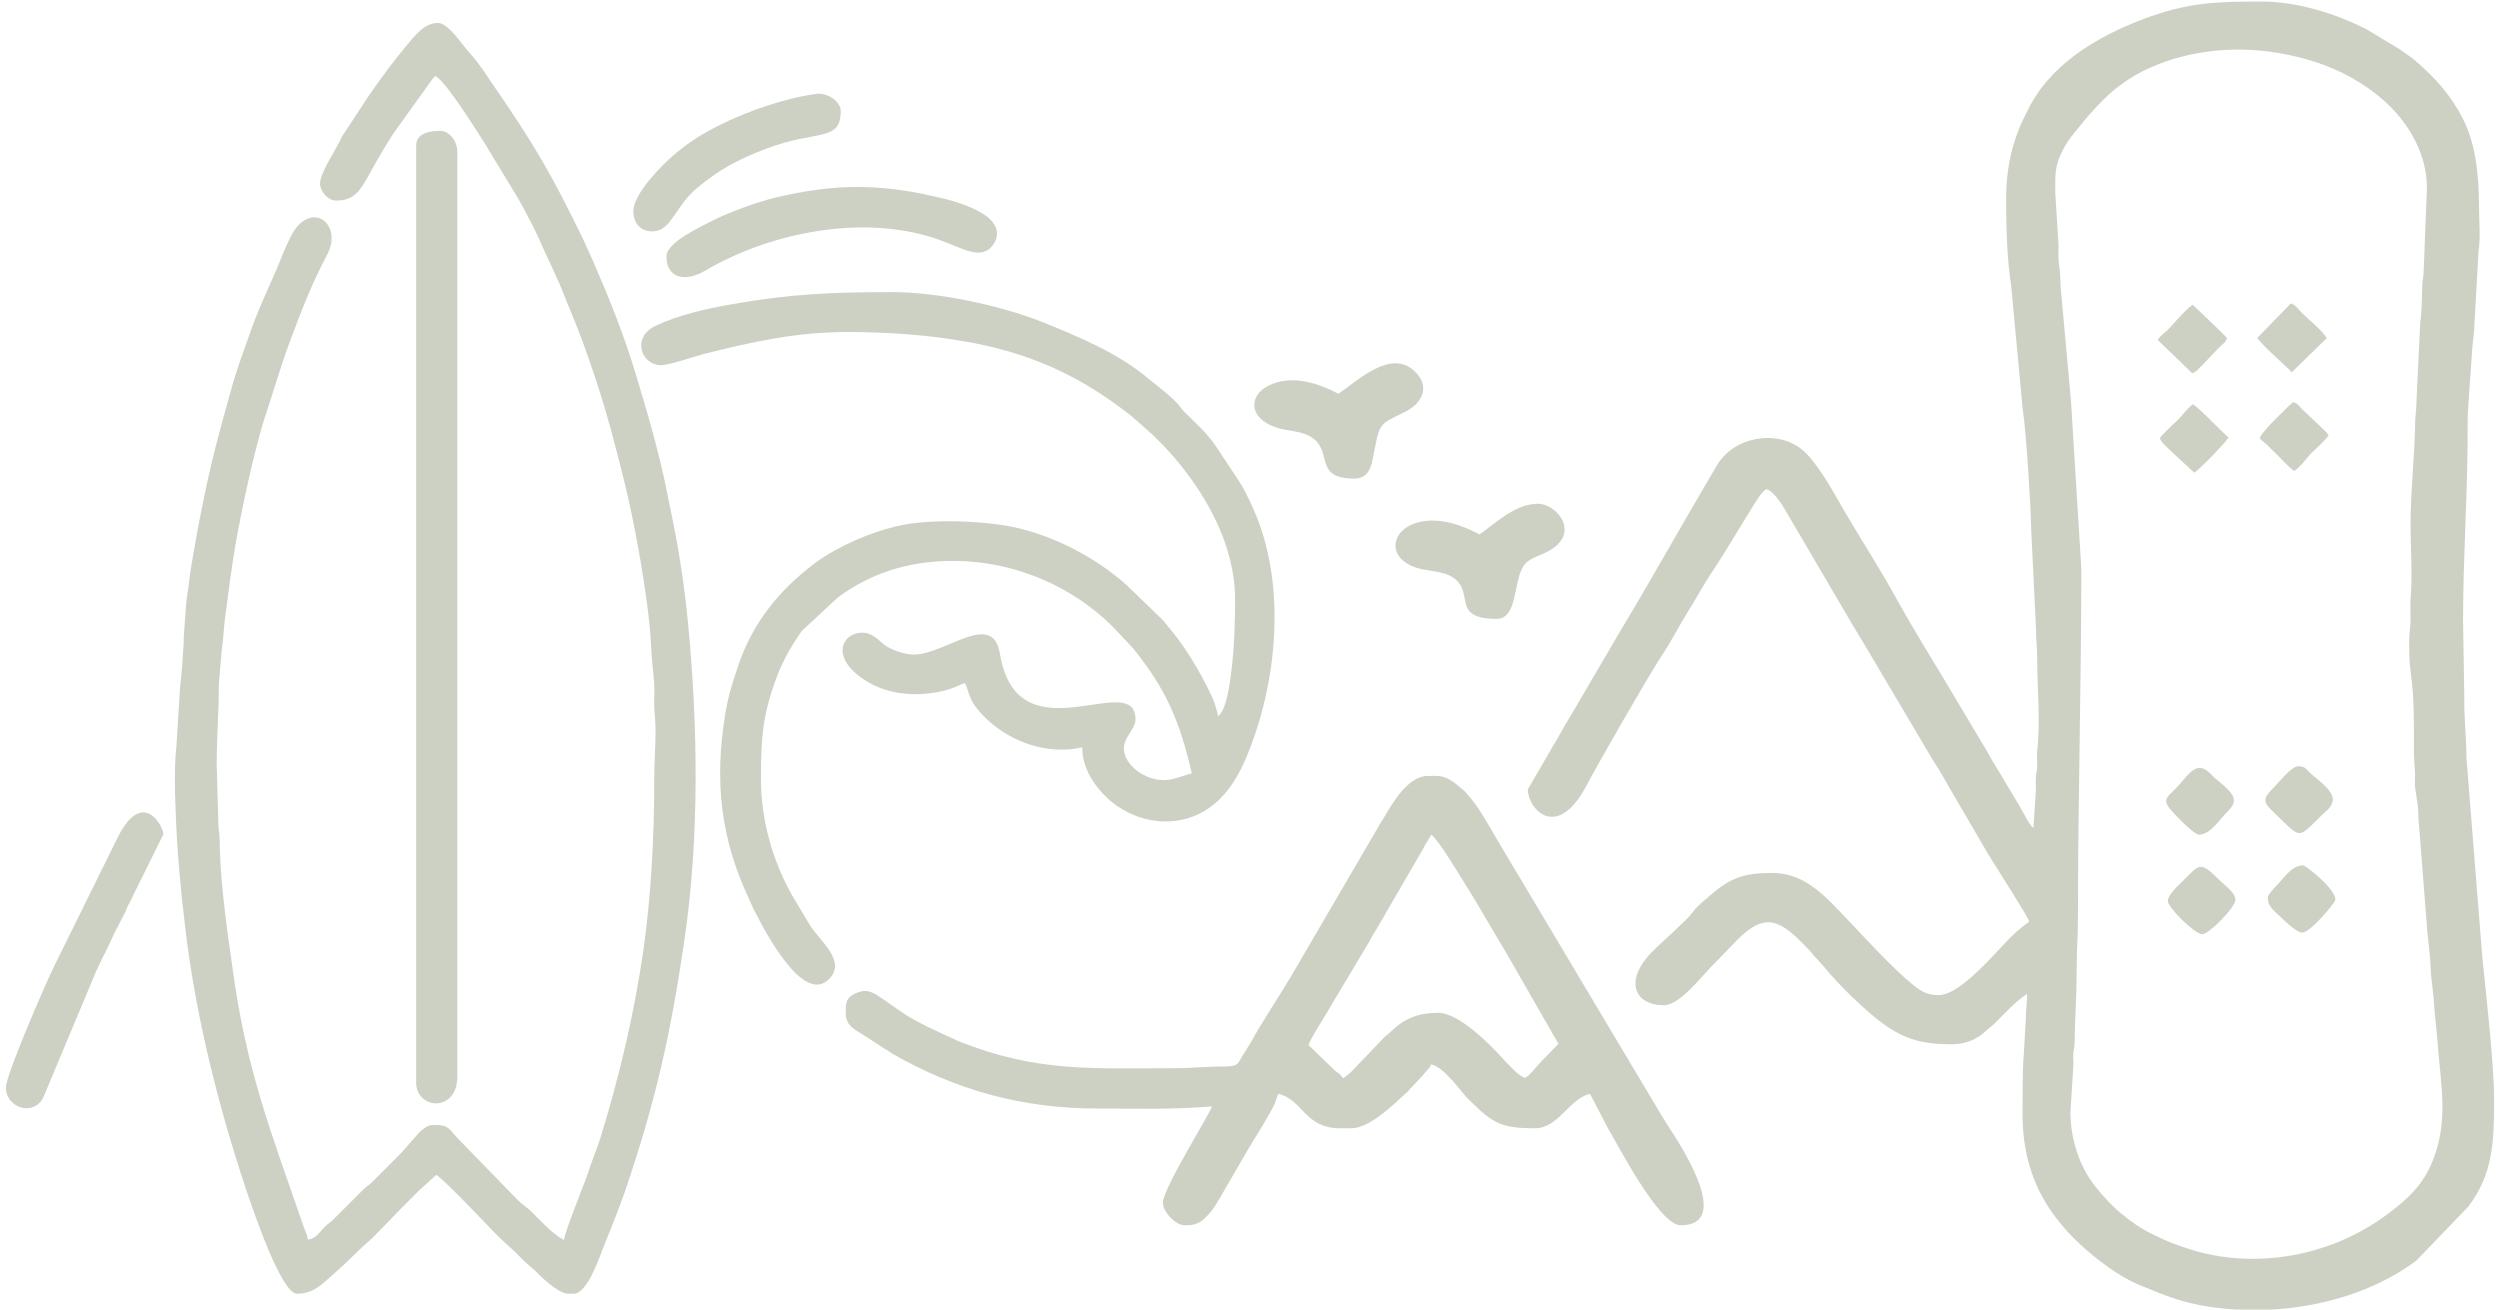 <?xml version="1.0" encoding="UTF-8"?>
<!DOCTYPE svg PUBLIC "-//W3C//DTD SVG 1.1//EN" "http://www.w3.org/Graphics/SVG/1.1/DTD/svg11.dtd">
<!-- Creator: CorelDRAW 2019 (64-Bit) -->
<svg xmlns="http://www.w3.org/2000/svg" xml:space="preserve" width="210mm" height="110mm" version="1.1" style="shape-rendering:geometricPrecision; text-rendering:geometricPrecision; image-rendering:optimizeQuality; fill-rule:evenodd; clip-rule:evenodd"
viewBox="0 0 21000 11000"
 xmlns:xlink="http://www.w3.org/1999/xlink">
 <defs>
  <style type="text/css">
   <![CDATA[
    .fil0 {fill:#CDD1C4}
   ]]>
  </style>
 </defs>
 <g id="Capa_x0020_1">
  <g id="Capa_x0020_1_0">
   <g id="_2186080198640">
    <path class="fil0" d="M17264.24 1617.84c0,-151.69 -7.06,-229.3 70.55,-370.4 42.33,-81.14 84.66,-123.47 137.58,-190.49 81.14,-102.3 222.24,-257.52 324.54,-331.6 70.55,-52.91 119.94,-84.66 201.08,-126.99 338.65,-169.33 744.33,-218.71 1128.84,-155.22 313.96,52.91 589.11,155.22 839.58,352.76 232.82,183.44 419.79,465.65 419.79,783.13l-28.22 719.64c-3.53,42.33 -7.06,38.8 -10.58,84.66 -3.53,105.83 -3.53,236.35 -17.64,328.07l-31.75 670.25c0,70.55 -10.58,105.83 -10.58,162.27 -3.53,275.16 -38.8,585.59 -38.8,853.69 0,222.24 17.64,426.84 0,634.97 -3.53,49.39 0,112.88 0,162.27 0,67.03 -7.06,98.77 -10.58,151.69 -3.53,105.83 0,225.77 14.11,321.01 28.22,197.55 24.69,416.26 24.69,638.5 0,63.5 3.53,105.83 7.06,155.22 7.06,52.91 -3.53,105.83 3.53,158.74 7.06,49.39 14.11,91.72 21.17,141.11 7.06,52.91 3.53,116.41 10.58,162.27l70.55 906.6c10.58,91.72 24.69,208.13 28.22,310.43 3.53,95.25 24.69,204.6 28.22,296.32 7.06,105.83 21.17,208.13 28.22,306.9 28.22,377.46 95.25,666.72 -38.8,1005.38 -81.14,204.6 -215.19,328.07 -388.04,455.06 -469.18,349.24 -1114.73,469.18 -1675.63,282.21 -165.8,-56.44 -144.63,-49.39 -299.85,-123.47 -88.19,-42.33 -183.44,-109.36 -253.99,-169.33 -74.08,-59.97 -148.16,-141.11 -208.13,-215.19 -141.11,-172.85 -215.19,-398.62 -218.71,-631.45l24.69 -391.57c3.53,-35.28 -3.53,-70.55 0,-105.83 3.53,-42.33 10.58,-45.86 10.58,-95.25 3.53,-225.77 17.64,-373.93 17.64,-624.39 0,-148.16 10.58,-264.57 10.58,-412.73 0,-984.21 28.22,-1968.42 28.22,-2945.57l-84.66 -1372.25c-7.06,-74.08 -10.58,-141.11 -17.64,-204.6l-70.55 -776.08c-3.53,-67.03 -3.53,-130.52 -14.11,-197.55 -10.58,-67.03 0,-137.58 -7.06,-204.6l-24.7 -398.59 0 0zm-412.74 49.39c0,243.41 7.06,507.98 42.33,733.75l95.25 1019.49c35.28,243.41 70.55,853.69 74.08,1051.23l38.8 797.25c0,102.3 10.58,169.33 10.58,268.1 0,246.93 28.22,522.09 0,769.02 -3.53,35.28 0,77.61 0,112.88 0,52.91 -7.06,59.97 -10.58,105.83 -3.53,35.28 0,70.55 0,105.83l-21.17 324.54c-38.8,-28.22 -98.77,-158.74 -130.52,-208.13l-190.49 -317.49c-24.69,-38.8 -42.33,-70.55 -63.5,-109.36l-384.51 -645.56c-116.41,-190.49 -278.68,-458.59 -377.46,-638.5 -119.94,-222.24 -310.43,-518.56 -444.48,-747.86 -91.72,-158.74 -218.71,-398.62 -352.76,-511.51 -211.66,-172.85 -575,-109.36 -716.11,134.05 -268.1,451.54 -522.09,910.13 -793.72,1361.67l-455.06 776.08c-42.33,67.03 -70.55,126.99 -112.88,194.02l-225.77 388.04c0,165.8 250.46,448.01 504.45,-52.91 63.5,-123.47 511.51,-906.6 624.39,-1075.93 77.61,-116.41 137.58,-236.35 211.66,-356.29 74.08,-116.41 137.58,-239.88 215.19,-352.76 112.88,-169.33 215.19,-349.24 324.54,-522.09 31.75,-49.39 74.08,-130.52 123.47,-162.27 63.5,17.64 137.58,137.58 169.33,194.02l539.73 920.71c45.86,77.61 91.72,151.69 137.58,229.3l543.26 917.18c24.69,42.33 45.86,70.55 70.55,112.88 24.69,42.33 42.33,74.08 67.03,116.41 45.86,81.14 88.19,151.69 134.05,229.3l201.08 345.71c24.69,42.33 45.86,70.55 70.55,112.88 31.75,52.91 264.57,412.73 275.16,455.06 -134.05,91.72 -236.35,218.71 -349.24,335.13 -95.25,95.25 -278.68,282.21 -412.73,282.21 -105.83,0 -162.27,-42.33 -232.82,-102.3 -169.33,-141.11 -363.35,-356.29 -518.56,-518.56 -176.38,-183.44 -356.29,-405.68 -642.03,-405.68 -229.3,0 -349.24,35.28 -518.56,183.44 -52.91,45.86 -109.36,88.19 -151.69,144.63 -45.86,59.97 -98.77,102.3 -151.69,155.22 -95.25,95.25 -222.24,186.96 -289.27,306.9 -98.77,176.38 -14.11,321.01 197.55,321.01 137.58,0 321.01,-250.46 426.84,-352.76l194.02 -201.08c243.41,-239.88 366.87,-158.74 613.81,105.83 17.64,21.17 17.64,24.69 35.28,42.33l74.08 81.14c119.94,151.69 370.4,391.57 511.51,490.34 176.38,123.47 324.54,162.27 560.89,162.27 112.88,0 211.66,-38.8 285.74,-109.36 24.69,-24.69 49.39,-38.8 74.08,-63.5 88.19,-88.19 172.85,-183.44 275.16,-250.46 0,81.14 -10.58,123.47 -10.58,201.08l-17.64 310.43c-10.58,88.19 -10.58,402.15 -10.58,497.4 0,204.6 31.75,384.51 102.3,560.89 102.3,253.99 285.74,462.12 493.87,631.45 123.47,98.77 257.52,194.02 409.21,253.99 183.44,74.08 303.38,126.99 518.56,165.8 599.7,102.3 1298.17,-17.64 1784.98,-380.98l437.43 -455.06c204.6,-271.63 215.19,-536.2 215.19,-899.55 0,-278.68 -63.5,-850.16 -98.77,-1188.81l-134.05 -1682.68c0,-172.85 -21.17,-335.13 -17.64,-500.92l-10.58 -642.03c0,-571.48 42.33,-1118.26 38.8,-1689.74 0,-70.55 7.06,-123.47 10.58,-201.08l28.22 -402.15c3.53,-56.44 17.64,-144.63 17.64,-201.08l35.28 -617.34c17.64,-116.41 3.53,-253.99 3.53,-370.4 0,-296.32 -35.28,-546.78 -137.58,-744.33 -102.3,-201.08 -239.88,-349.24 -405.68,-490.34 -42.33,-35.28 -84.66,-59.97 -126.99,-91.72l-275.16 -165.8c-243.41,-123.47 -567.95,-232.82 -881.91,-232.82 -398.62,0 -627.92,10.58 -994.79,148.16 -398.62,151.69 -793.72,388.04 -977.15,783.13 -116.46,218.72 -172.91,458.6 -172.91,723.18l0 0z"/>
    <path class="fil0" d="M2688.06 1540.23c0,67.03 67.03,144.63 134.05,144.63 151.69,0 201.08,-77.61 282.21,-225.77 81.14,-144.63 162.27,-289.27 261.04,-423.32l144.63 -201.08c35.28,-42.33 116.41,-172.85 148.16,-197.55 102.3,67.03 335.13,448.01 405.68,553.84l292.79 483.29c67.03,123.47 137.58,250.46 194.02,384.51l119.94 261.04c45.86,95.25 74.08,179.91 116.41,278.68 77.61,183.44 144.63,370.4 208.13,560.89 98.77,292.79 179.91,603.23 253.99,906.6 84.66,338.65 201.08,987.74 218.71,1336.97 3.53,109.36 21.17,243.41 28.22,356.29 3.53,63.5 -3.53,130.52 0,194.02 3.53,59.97 10.58,109.36 10.58,183.44 0,137.58 -10.58,257.52 -10.58,384.51 0,522.09 -28.22,1012.43 -91.72,1460.44 -77.61,536.2 -201.08,1058.29 -359.82,1573.32 -31.75,102.3 -70.55,186.96 -102.3,289.27 -24.69,77.61 -201.08,507.98 -204.6,571.48 -95.25,-49.39 -190.49,-155.22 -268.1,-232.82 -45.86,-45.86 -88.19,-67.03 -134.05,-116.41l-493.86 -507.96c-70.55,-74.08 -70.55,-109.36 -190.49,-109.36 -45.86,0 -63.5,10.58 -91.72,31.75 -10.58,7.06 -24.69,21.17 -31.75,24.69l-151.69 172.85c-88.19,88.19 -165.8,169.33 -253.99,253.99 -24.69,24.69 -42.33,31.75 -67.03,56.44l-253.99 253.99c-28.22,28.22 -42.33,31.75 -67.03,56.44 -45.86,42.33 -74.08,105.83 -148.16,112.88 -3.53,-42.33 -21.17,-67.03 -35.28,-109.36 -271.63,-790.19 -479.76,-1298.17 -599.7,-2187.13 -10.58,-84.66 -24.69,-172.85 -35.28,-250.46 -35.28,-268.1 -67.03,-539.73 -70.55,-814.88 0,-56.44 -10.58,-74.08 -10.58,-134.05l-14.09 -497.38c0,-225.77 17.64,-430.37 17.64,-642.03 0,-52.91 7.06,-88.19 10.58,-155.22l14.11 -158.74c14.11,-95.25 17.64,-201.08 31.75,-303.38 28.22,-208.13 49.39,-388.04 84.66,-589.11 45.86,-268.1 162.27,-818.41 253.99,-1090.04 70.55,-211.66 130.52,-423.32 208.13,-627.92 88.19,-236.35 183.44,-483.29 303.38,-705.53 148.16,-271.63 -141.11,-479.76 -303.38,-158.74 -42.33,88.19 -74.08,162.27 -109.36,253.99 -70.55,165.8 -151.69,331.6 -215.19,507.98 -63.5,179.91 -130.52,356.29 -179.91,539.73 -141.11,504.45 -183.44,673.78 -278.68,1171.17 -17.64,95.25 -35.28,201.08 -52.91,303.38 -10.58,56.44 -14.11,105.83 -21.17,158.74 -7.06,52.91 -17.64,105.83 -21.17,162.27l-17.64 239.88c-3.53,31.75 0,63.5 -3.53,95.25 -7.06,105.83 -14.11,236.35 -28.22,338.65l-31.73 511.51c-17.64,162.27 -14.11,352.76 -7.06,518.56 10.58,345.71 45.86,719.64 88.19,1061.82 91.72,726.69 275.16,1449.86 500.92,2130.69 52.91,155.22 296.32,885.44 430.37,885.44 137.58,0 208.13,-77.61 296.32,-155.22l35.28 -31.75c102.3,-88.19 194.02,-190.49 299.85,-278.68l264.57 -271.63c45.86,-45.86 88.19,-88.19 134.05,-134.05l141.11 -126.99c88.19,59.97 419.79,416.26 525.62,522.09l134.05 123.47c45.86,45.86 88.19,91.72 137.58,130.52 28.22,21.17 38.8,35.28 63.5,59.97 49.39,49.39 176.38,162.27 243.41,162.27l49.38 -0.01c112.88,0 211.66,-292.79 250.46,-391.57 59.97,-148.16 123.47,-306.9 179.91,-465.65 253.99,-747.86 380.98,-1301.7 497.4,-2095.41 130.52,-874.85 116.41,-1820.26 31.75,-2691.58 -28.22,-292.79 -74.08,-596.17 -134.05,-885.44 -14.11,-70.55 -28.22,-134.05 -42.33,-208.13 -67.03,-338.65 -169.33,-680.83 -268.1,-1008.9 -95.25,-313.96 -218.71,-620.86 -349.24,-920.71l-81.14 -179.91c-261.04,-539.73 -416.26,-807.83 -747.86,-1287.59 -67.03,-98.77 -134.05,-204.6 -215.19,-292.79 -59.97,-67.03 -176.38,-246.93 -261.04,-246.93 -119.94,0 -197.55,112.88 -268.1,194.02 -109.36,130.52 -211.66,271.63 -310.43,412.73l-229.3 349.24c-35.27,88.18 -183.43,299.84 -183.43,391.56l0 0z"/>
    <path class="fil0" d="M5386.7 2905.43c0,88.19 77.61,162.27 162.27,162.27 77.61,0 282.21,-74.08 366.87,-95.25 409.21,-102.3 772.55,-183.44 1202.92,-183.44 313.96,0 645.56,21.17 955.99,74.08 557.37,91.72 991.26,285.74 1428.69,631.45l183.44 162.27c119.94,116.41 225.77,236.35 321.01,370.4 201.08,282.21 366.87,631.45 366.87,1008.9 0,201.08 -7.06,412.73 -31.75,603.23 -10.58,88.19 -38.8,328.07 -112.88,377.46 -10.58,-148.16 -225.77,-500.92 -313.96,-620.86 -35.28,-49.39 -63.5,-84.66 -102.3,-130.52 -17.64,-21.17 -31.75,-42.33 -52.91,-63.5l-303.38 -292.79c-250.46,-222.24 -596.17,-405.68 -934.82,-479.76 -271.63,-56.44 -716.11,-74.08 -984.21,-10.58 -229.3,52.91 -500.92,169.33 -691.42,310.43 -296.32,222.24 -525.62,497.4 -649.08,871.33 -42.33,123.47 -81.14,246.93 -105.83,395.09 -91.72,564.42 -42.33,1040.65 201.08,1559.21 17.64,38.8 28.22,67.03 49.39,105.83 88.19,172.85 405.68,779.61 620.86,564.42 151.69,-151.69 -77.61,-321.01 -158.74,-451.54l-151.69 -253.99c-165.8,-292.79 -261.04,-638.5 -261.04,-977.15 0,-345.71 14.11,-546.78 137.58,-867.8 52.91,-137.58 123.47,-257.52 204.6,-373.93l303.38 -282.21c278.68,-204.6 592.64,-306.9 970.1,-306.9 504.45,0 994.79,208.13 1340.5,553.84l169.33 179.91c278.68,345.71 391.57,610.28 493.87,1051.23 -77.61,17.64 -148.16,56.44 -239.88,56.44 -176.38,0 -398.62,-172.85 -310.43,-345.71 21.17,-42.33 77.61,-109.36 77.61,-162.27 0,-437.43 -991.26,342.18 -1139.43,-553.84 -59.97,-370.4 -458.59,7.06 -723.16,7.06 -81.14,0 -183.44,-38.8 -236.35,-74.08 -56.44,-38.8 -102.3,-109.36 -197.55,-109.36 -172.85,0 -278.68,218.71 45.86,412.73 190.49,112.88 423.32,126.99 642.03,74.08 38.8,-10.58 52.91,-14.11 88.19,-28.22 31.75,-14.11 59.97,-28.22 88.19,-35.28 38.8,84.66 28.22,141.11 137.58,257.52 208.13,225.77 539.73,352.76 846.63,282.21 0,186.96 116.41,338.65 215.19,430.37 204.6,186.96 511.51,253.99 769.02,126.99 222.24,-109.36 342.18,-331.6 426.84,-553.84 229.3,-596.17 303.38,-1389.89 24.69,-2010.75 -38.8,-84.66 -77.61,-169.33 -130.52,-246.93l-179.91 -271.63c-74.08,-112.88 -176.38,-201.08 -271.63,-296.32 -21.17,-21.17 -24.69,-31.75 -42.33,-52.91 -56.44,-67.03 -172.85,-155.22 -246.93,-215.19 -253.99,-218.71 -603.23,-363.35 -910.13,-486.81 -342.18,-134.05 -860.74,-246.93 -1245.25,-246.93 -511.51,0 -860.74,14.11 -1354.61,102.3 -222.24,38.8 -455.06,91.72 -652.61,186.96 -45.88,28.23 -105.85,70.56 -105.85,162.28l0 0z"/>
    <path class="fil0" d="M11281.37 9057.62c-21.17,-35.28 -38.8,-42.33 -70.55,-67.03l-218.71 -211.66c10.58,-45.86 98.77,-179.91 123.47,-222.24l391.57 -656.14c21.17,-42.33 42.33,-74.08 63.5,-109.36l384.51 -663.2c21.17,-45.86 45.86,-74.08 67.03,-116.41 59.97,38.8 236.35,338.65 285.74,416.26 102.3,158.74 229.3,388.04 331.6,553.84l451.54 786.66 -137.58 141.11c-52.91,52.91 -95.25,116.41 -141.11,144.63 -52.91,-10.58 -134.05,-105.83 -172.85,-144.63 -112.88,-126.99 -380.98,-402.15 -560.89,-402.15 -158.74,0 -278.68,45.86 -388.04,151.69 -31.75,31.75 -56.44,42.33 -84.66,77.61l-236.35 246.93c-31.78,31.76 -49.42,49.39 -88.22,74.09l0 0zm-1404 -84.67c-719.64,0 -1160.59,35.28 -1823.79,-225.77l-257.52 -119.94c-190.49,-95.25 -190.49,-105.83 -345.71,-211.66 -98.77,-67.03 -155.22,-119.94 -257.52,-74.08 -98.77,42.33 -88.19,98.77 -88.19,172.85 0,112.88 95.25,141.11 165.8,190.49l162.27 105.83c21.17,10.58 38.8,24.69 59.97,38.8 536.2,306.9 1090.04,462.12 1725.01,462.12 366.87,0 606.75,10.58 963.04,-17.64 -10.58,49.39 -412.73,691.42 -412.73,807.83 0,77.61 105.83,190.49 183.44,190.49 81.14,0 126.99,-10.58 194.02,-84.66 38.8,-38.8 67.03,-88.19 95.25,-134.05l253.99 -437.43c63.5,-105.83 162.27,-257.52 211.66,-363.35 14.11,-31.75 17.64,-56.44 31.75,-84.66 208.13,49.39 218.71,289.27 518.56,289.27l95.25 0.02c155.22,0 363.35,-208.13 451.54,-289.27l21.17 -17.64c3.53,-3.53 10.58,-14.11 17.64,-21.17l112.88 -119.94c14.11,-17.64 21.17,-28.22 35.28,-42.33 21.17,-24.69 21.17,-14.11 28.22,-45.86 63.5,7.06 144.63,95.25 186.96,141.11l109.36 130.52c14.11,17.64 28.22,28.22 42.33,42.33 186.96,186.96 268.1,222.24 536.2,222.24 197.55,0 285.74,-246.93 462.12,-289.27l158.74 303.38c81.14,134.05 423.32,800.77 603.23,800.77 437.43,0 10.58,-656.14 -95.25,-818.41 -24.69,-38.8 -45.86,-70.55 -70.55,-112.88l-1354.61 -2271.8c-56.44,-95.25 -172.85,-306.9 -246.93,-388.04 -63.5,-70.55 -3.53,-17.64 -91.72,-91.72 -21.17,-17.64 -31.75,-28.22 -52.91,-42.33 -84.66,-56.44 -116.41,-49.39 -211.66,-49.39 -165.8,0 -296.32,225.77 -366.87,345.71 -17.64,31.75 -35.28,52.91 -52.91,88.19l-737.28 1262.89c-84.66,141.11 -257.52,405.68 -324.54,532.67l-81.14 130.52c-38.8,63.5 -31.75,77.61 -141.11,81.14 -109.36,-3.51 -275.16,14.12 -412.74,14.12l0 0z"/>
    <path class="fil0" d="M3495.88 1222.74l0 7870.15c0,229.3 345.71,253.99 345.71,-49.39l0 -7771.37c0,-81.14 -63.5,-172.85 -144.63,-172.85 -77.61,0 -201.08,14.11 -201.08,123.46l0 0z"/>
    <path class="fil0" d="M5598.35 2154.04c0,183.44 158.74,218.71 324.54,119.94 515.03,-303.38 1252.31,-465.65 1862.59,-292.79 253.99,70.55 398.62,194.02 515.03,116.41 49.39,-31.75 -31.75,24.69 10.58,-7.06 10.58,-10.58 7.06,-7.06 14.11,-14.11 84.66,-91.72 56.44,-194.02 -49.39,-268.1 -148.16,-98.77 -342.18,-141.11 -525.62,-179.91 -444.48,-88.19 -790.19,-74.08 -1238.2,31.75 -148.16,35.28 -377.46,119.94 -515.03,186.96 -112.87,59.98 -398.61,186.97 -398.61,306.91z"/>
    <path class="fil0" d="M49.39 9135.23c0,169.33 229.3,246.93 313.96,84.66l444.48 -1061.82c45.86,-102.3 91.72,-183.44 137.58,-285.74 7.06,-14.11 10.58,-21.17 14.11,-31.75l91.72 -176.38c14.11,-31.75 17.64,-49.39 35.28,-77.61l285.74 -578.53c0,-70.55 -176.38,-391.57 -384.51,28.22l-536.2 1086.51c-52.93,105.83 -402.16,903.08 -402.16,1012.44l0 0z"/>
    <path class="fil0" d="M12427.85 4489.33c-98.77,-52.91 -243.41,-116.41 -395.09,-116.41 -335.13,0 -426.84,299.85 -137.58,395.09 84.66,28.22 204.6,28.22 282.21,67.03 236.35,119.94 -14.11,363.35 395.09,363.35 172.85,0 141.11,-303.38 218.71,-433.9 42.33,-74.08 123.47,-88.19 201.08,-126.99 299.85,-151.69 84.66,-405.68 -70.55,-405.68 -194.02,-3.53 -370.4,172.85 -493.87,257.51l0 0z"/>
    <path class="fil0" d="M11242.57 3307.58c-165.8,-88.19 -395.09,-165.8 -589.11,-67.03 -165.8,84.66 -165.8,271.63 63.5,349.24 91.72,31.75 197.55,28.22 278.68,70.55 218.71,116.41 21.17,359.82 380.98,359.82 105.83,0 137.58,-77.61 155.22,-169.33 59.97,-306.9 42.33,-278.68 271.63,-391.57 165.8,-84.66 201.08,-229.3 77.61,-342.18 -201.09,-190.49 -479.77,84.67 -638.51,190.5z"/>
    <path class="fil0" d="M5319.67 1773.06c0,109.36 70.55,179.91 179.91,169.33 141.11,-14.11 179.91,-218.71 356.29,-363.35 190.49,-158.74 338.65,-236.35 575,-328.07 433.9,-165.8 631.45,-52.91 631.45,-321.01 0,-74.08 -109.36,-155.22 -208.13,-141.11 -275.16,38.8 -582.06,148.16 -814.88,264.57 -148.16,74.08 -257.52,144.63 -377.46,246.93 -105.83,88.19 -342.18,331.6 -342.18,472.71l0 0z"/>
    <path class="fil0" d="M18470.69 7011.59c98.77,0 176.38,-134.05 243.41,-197.55 95.25,-91.72 45.86,-148.16 -67.03,-243.41 -28.22,-24.69 -42.33,-31.75 -70.55,-63.5 -95.25,-95.25 -144.63,-67.03 -246.93,56.44 -126.99,158.74 -215.19,126.99 -17.64,321.01 21.16,24.71 130.52,127.01 158.74,127.01l0 0z"/>
    <path class="fil0" d="M19049.22 7540.74c0,74.08 49.39,105.83 126.99,179.91 31.75,31.75 119.94,112.88 162.27,112.88 70.55,0 278.68,-253.99 278.68,-275.16 0,-98.77 -253.99,-289.27 -268.1,-289.27 -105.83,0 -162.27,109.36 -239.88,183.44 -17.63,21.17 -59.96,63.5 -59.96,88.2l0 0z"/>
    <path class="fil0" d="M18209.64 7568.96c0,52.91 225.77,278.68 289.27,278.68 56.44,0 278.68,-225.77 278.68,-289.27 0,-59.97 -88.19,-119.94 -123.47,-155.22 -176.38,-176.38 -172.85,-148.16 -321.01,0 -35.28,35.28 -123.47,112.89 -123.47,165.81z"/>
    <path class="fil0" d="M19596 6715.27c0,-81.14 -134.05,-169.33 -190.49,-222.24 -35.28,-31.75 -38.8,-56.44 -98.77,-56.44 -63.5,0 -176.38,151.69 -225.77,197.55 -98.77,102.3 -45.86,123.47 70.55,239.88 179.91,176.38 158.74,162.27 352.76,-28.22 35.28,-31.76 91.72,-74.09 91.72,-130.53l0 0z"/>
    <path class="fil0" d="M18982.19 3681.5c10.58,17.64 49.39,42.33 70.55,63.5 24.69,28.22 45.86,45.86 70.55,70.55 42.33,42.33 105.83,112.88 148.16,141.11 52.91,-35.28 95.25,-98.77 141.11,-148.16 42.33,-38.8 119.94,-109.36 148.16,-151.69l-14.11 -17.64c-10.58,-14.11 -3.53,-7.06 -17.64,-21.17l-186.96 -176.38c-24.69,-24.69 -42.33,-56.44 -81.14,-63.5 -28.21,24.7 -268.09,250.47 -278.68,303.38l0 0z"/>
    <path class="fil0" d="M18142.62 3681.5c10.58,35.28 67.03,81.14 98.77,112.88l190.49 176.38c49.39,-31.75 253.99,-243.41 289.27,-296.32 -45.86,-31.75 -225.77,-229.3 -299.85,-278.68 -49.39,31.75 -84.66,91.72 -137.58,141.11 -38.8,38.81 -112.88,102.3 -141.1,144.63l0 0z"/>
    <path class="fil0" d="M18124.98 2856.04l289.27 278.68c38.8,-10.58 52.91,-38.8 81.14,-63.5l141.11 -148.16c28.22,-28.22 59.97,-45.86 70.55,-84.66 -7.06,-10.58 -275.16,-268.1 -289.27,-278.68 -70.55,49.39 -165.8,169.33 -215.19,218.71 -31.75,24.69 -59.97,45.86 -77.61,77.61l0 0z"/>
    <path class="fil0" d="M18961.03 2838.4c49.39,74.08 268.1,257.52 289.27,289.27l292.79 -285.74c-17.64,-52.91 -169.33,-172.85 -215.19,-222.24 -28.22,-28.22 -45.86,-59.97 -84.66,-70.55l-282.21 289.26 0 0z"/>
   </g>
  </g>
 </g>
</svg>
